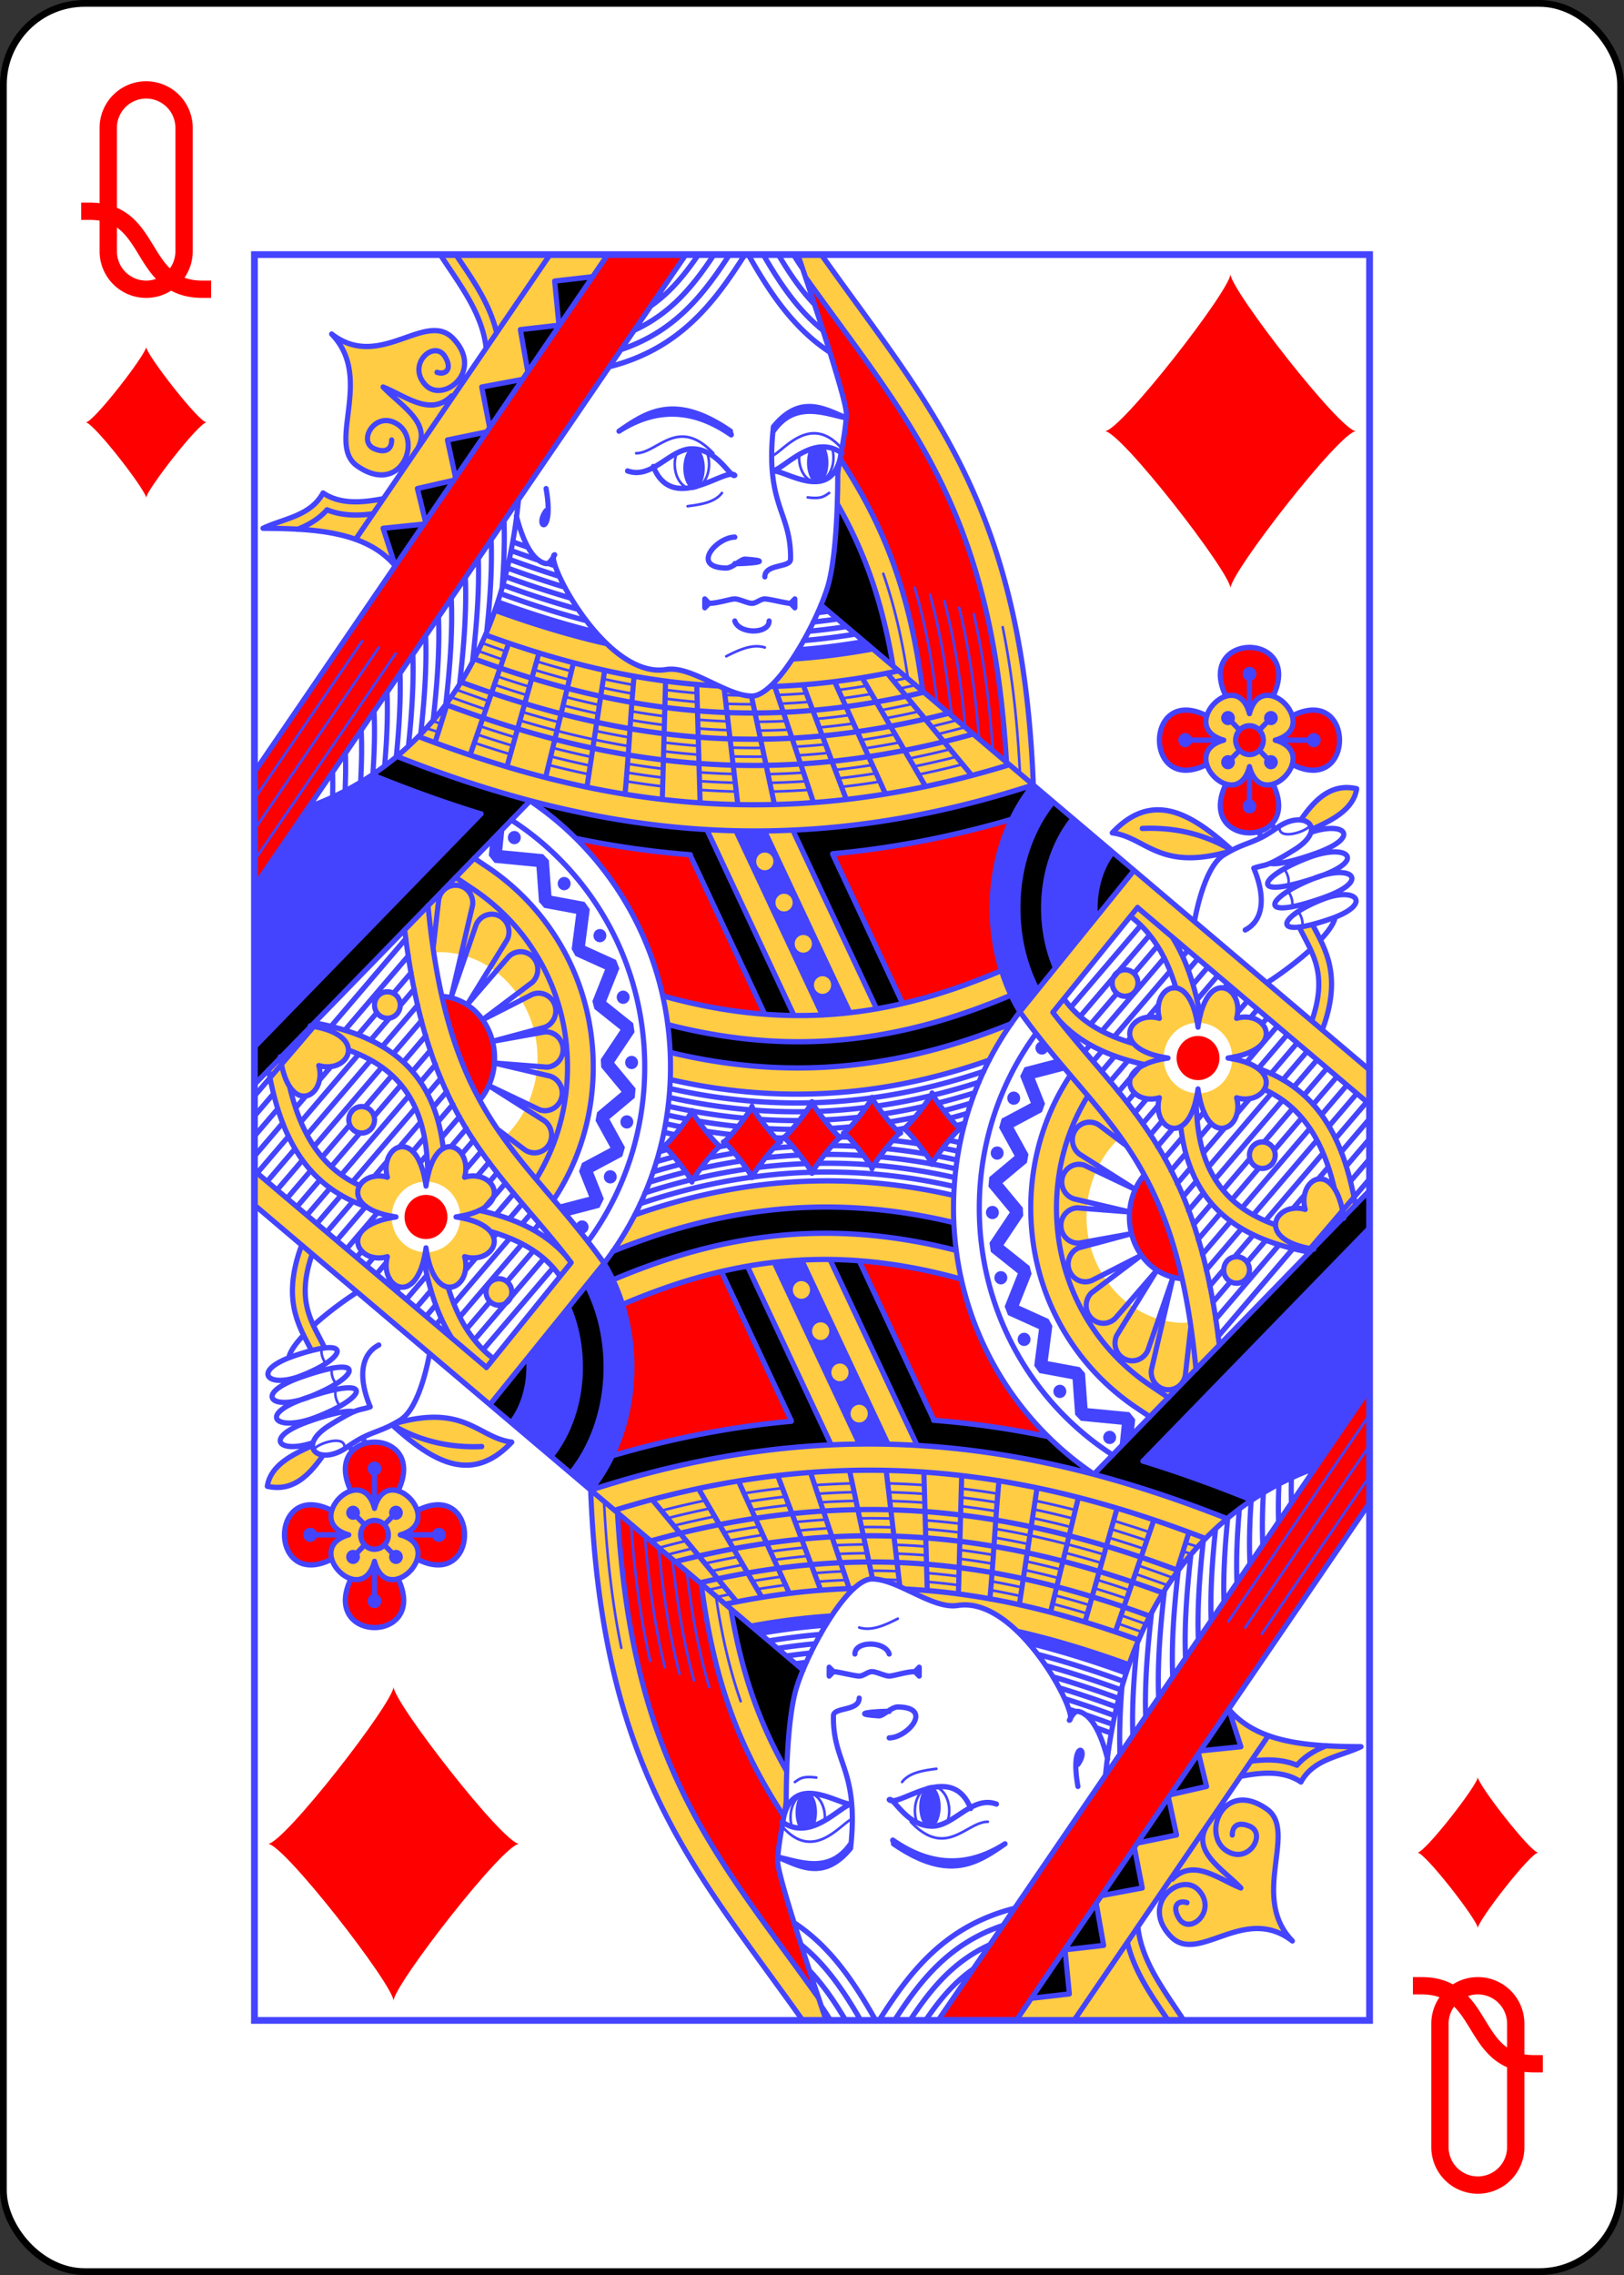 <svg xmlns="http://www.w3.org/2000/svg" xmlns:xlink="http://www.w3.org/1999/xlink" width="240" height="336" preserveAspectRatio="none" viewBox="-120 -168 240 336" xmlns:v="https://vecta.io/nano"><rect x="-120" y="-168" width="240" height="336" fill="#333333" stroke="none"/><defs><path id="A" d="M-82.4-130.4H82.4v260.8H-82.4z"/></defs><symbol id="B" preserveAspectRatio="xMinYMid" viewBox="-500 -500 1000 1000"><path d="M-260 100c300 0 220 360 520 360M-175 0v-285a175 175 0 0 1 350 0v570a175 175 0 0 1-350 0z" fill="none" stroke="red" stroke-linecap="square" stroke-miterlimit="1.5" stroke-width="80"/></symbol><symbol id="C" preserveAspectRatio="xMinYMid" viewBox="-600 -600 1200 1200"><path d="M-400 0C-350 0 0-450 0-500 0-450 350 0 400 0 350 0 0 450 0 500 0 450-350 0-400 0z" fill="red"/></symbol><symbol id="D" preserveAspectRatio="none" viewBox="0 0 1300 2000"><path d="M216.55 0c22.672 33.815 49.204 66.355 53.94 105.5l-25.363 36.035-3.986-4.102c6.32-11.198 5.98-26.776-9.5-42.414-32.146-32.496-85.433 37.347-141.65-5.027 50 50-6.776 124.44 29.752 149.36 25.358 17.294 44.433 10.196 53.54-3.55l3.4 3.12-26.592 37.854c-25.816 4.595-50.6 6.062-70.11-6.777-14.682 26.212-45.302 28.698-70 40 61.376.312 120.48 3.772 154.34 42.287L411.9.004H216.55zm416.92 0l8.816 25.467c118.34 161.28 217.5 260.56 234.43 549.4l31.297 25.848c-12.648-321.32-123.94-431.4-247.18-600.72h-27.365zm49.305 231.16l-3.29 51.135c3.567 6.1 7.01 12.233 10.33 18.457 24.307 45.58 42.878 96.272 54.72 165.25l34.537 28.36c-15.83-119.84-49.162-192.8-96.295-263.2zm-402.35 171.68l-11.127 27.957c90.347 32 178.35 53.163 271.2 57.447-21.405-9.82-42.855-20.98-60.5-18.246-24.29 3.762-48.682-9.915-69.5-29.48-42.95-9.33-86.012-22.164-130.07-37.68zm-11.166 28.033c-25.318 57.425-60.684 102.77-102.78 137.12 116.13 44.757 235.2 76.286 363.2 83.35l-2.275-.018 101.55 210.35 95.982-7.365c-73.626 12.42-154.8 10.87-249.02-14.79l6.092 32.6c160.35 40.145 287.86 12.7 400-33.312l-10.918-27.94c-46.132 19.01-94.093 34.635-145.77 43.39l-97.604-202.18-4.16-.03c89.463-3.607 183.63-19.57 284.37-51.38L720.67 446.662c-32.205 5.738-63.265 9.475-93.135 10.875-7.876 11.692-16.5 22.512-25.623 30.975 40.733-.486 83.422-4.83 128.14-13-44.724 8.17-87.476 12.572-128.68 13.494-7.458 6.768-14.88 10.975-21.365 10.975-11.754 0-25.097-5.3-38.824-11.453-93.522-4.586-181.53-25.74-271.9-57.672zm869.04 68.377c-22.784.772-47.828 39.967-8.297 50.748-55 15 15 85 30 30 15 55 85-15 30-30 55-15-15-85-30-30-4.22-15.47-12.788-21.05-21.703-20.748zm136.13 104.45c-23.586-.514-39.8 16.03-54.424 36.303l15 10c24.284-10.693 46.335-22.648 50-45-3.687-.808-7.207-1.23-10.576-1.303zm-221.38 25.215c-17.504.055-35.16 7.582-53.04 26.088 39.672 4.96 54.753 44.346 137.92 20.602l1.693-.937c-28.657-25.18-57.406-45.844-86.578-45.752zm-27.89 68.434l-132.8 160.22c20.036 27.174 39.697 49.954 58.553 71.457-28.95 43.355-45.902 94.798-45.902 150.98 0 95.074 48.797 177.62 123.05 226.05l15.676 10.223 53.934-53.58c-1.894-19.38-4.182-37.427-6.965-53.875-4.04 1.088-8.097 1.295-12.236 1-62.445-3.706-108.46-58.456-108.46-119.8 0-29.304 10.124-57.732 29.367-80.127 3.22-3.856 6.962-7.155 10.533-10.05 42.224 57.386 74.67 127.7 87.982 262.47l170.73-170.87 15.025-14.892-.024-.12 16.385-16.406-16.387 16.393c-6.905-37.354-17.928-72.61-39.068-101.4-17.397-23.683-41.763-42.338-74.684-53.195-5.924-4.443-15.715-8.488-29.9-11.016a40 40 0 0 1-39.156 39.17c11.378 63.78 53.95 39.17 44.195 5.03 14.485 4.14 27.256-1.142 32.21-9.46 22.212 9.908 38.578 24.107 51.217 41.312 14.532 19.783 24.032 44.132 30.225 70.37-16.884-23.37-41.272-2.487-33.642 24.217-18.716-5.347-34.572 5.033-34.543 17.467-19.833-6.863-37.303-16.203-51.385-29.02-25.365-23.09-41.373-57.883-41.193-113.78.444-1.685.887-3.81 1.307-6.148a40 40 0 0 1-39.195-39.959 40 40 0 0 1 40-40 40 40 0 0 1 39.971 39.195c63.78-11.378 39.17-53.95 5.03-44.195 9.14-31.986-27.658-55.62-41.988-4.662-6.604-30.946-16.217-61.528-33.072-87.512l230.06 189.57V923.54l-274.85-226.2zm-3.78 52.2c10.657 7.85 19.522 17.042 27.06 27.305 11.32 15.412 19.587 33.595 25.2 53.598-13.245-.552-24.066 15.52-18.63 34.55-24.132-6.895-43.5 12.357-30.252 28.37-25.78-7.16-48.3-17.677-65.666-33.484-5.606-5.103-10.756-10.778-15.373-17.135l77.658-93.203zm212.48 9.975l-15.77 2.195c13.8 28.31 34.27 51.3 14.56 106.34l12.414 9.654c12.692-33.117 12.725-58.556 6.768-78.838-4.667-15.888-12.027-28.085-17.97-39.348zm-218.85 50.48c-8.284 0-15 6.716-15 15s6.716 15 15 15 15-6.716 15-15-6.716-15-15-15zm-78.44 55.57a129.48 129.48 0 0 0 9.059 9.106c24.942 22.704 57.135 35.17 92.03 42.887-33.902 16.1-11.727 45.746 17.352 37.438-6.494 22.727 10.204 41.238 25.162 32.348 4.916 43.822 21.223 75.27 45.457 97.328 27.7 25.206 64.317 37.79 104.24 45.158l36.348-36.025-141.38 141.43c-13.615-111.34-41.96-181-78.5-235.7-33.368-49.922-71.293-86.38-109.76-133.98zm-54.248 5.424c-110.83 43.705-240.48 69.42-397.6 32.62l.324 30.81c143.12 31.822 266.36 13.765 371.36-21.994l25.926-41.438zm292.7 134a15 15 0 1 0 0 30 15 15 0 1 0 0-30zm-30 130c-8.284 0-15 6.716-15 15s6.716 15 15 15 15-6.716 15-15-6.716-15-15-15z" fill="#fc4"/></symbol><symbol id="E" preserveAspectRatio="none" viewBox="0 0 1300 2000"><path d="M411.9 0L0 586.15v129.62L502.97 0zm230.53 25.78c17.726 51.38 47.576 140.1 47.576 154.22 0 13.05-4.256 34.612-7.22 50.98 47.13 70.573 80.46 143.54 96.29 263.38l97.648 80.5c-16.922-288.84-116.1-388.12-234.3-549.1zM1160 445c-22.788 0-45.574 18.414-27.506 55.24 10.8-3.24 22.373.94 27.506 19.76 5.133-18.82 16.705-23 27.506-19.76 18.068-36.826-4.718-55.24-27.506-55.24zm-73.88 70.963c-48.388-.4-40.346 93.172 24.12 61.543-3.24-10.8.94-22.373 19.76-27.506-18.82-5.133-23-16.705-19.76-27.506-9.185-4.506-17.227-6.474-24.12-6.53zm147.76 0c-6.894.057-14.936 2.025-24.12 6.53 3.24 10.8-.94 22.373-19.76 27.506 18.82 5.133 23 16.705 19.76 27.506 64.467 31.63 72.51-61.943 24.12-61.543zm-73.88 17.7a16.158 16.336 0 0 0-16.158 16.336 16.158 16.336 0 0 0 16.158 16.336 16.158 16.336 0 0 0 16.158-16.336 16.158 16.336 0 0 0-16.158-16.336zm0 46.336c-5.133 18.82-16.705 23-27.506 19.76-36.136 73.652 91.147 73.652 55.012 0-10.8 3.24-22.373-.94-27.506-19.76zm-277.83 60.62c-72.056 19.6-141.37 32.178-208.14 38.248l81.154 169.36c40.212-8.87 78.642-22.015 115.7-37.703-7.09-22.118-10.87-45.782-10.87-70.52 0-35.877 7.95-69.49 22.168-99.38zm-507.36 20.686c49.626 47.836 85.528 109.62 101.2 178.6 41.477 10.938 80.512 17.57 118.2 20.363l-86.143-180.45c-45.302-3.45-89.724-9.772-133.27-18.516zm725.2 223.7a25 25 0 1 0 0 50 25 25 0 1 0 0-50zm-62.447 157.74c-11.377 12.652-17.553 29.63-17.553 47.256 0 37.163 26.967 67.85 61.428 69.79-11.175-48.27-26.047-85.33-43.875-117.04z" fill="red"/></symbol><symbol id="F" preserveAspectRatio="none" viewBox="0 0 1300 2000"><path d="M664.82 217.75l-17.85 3.004c-1.752 4.07-2.803 9.262-2.803 14.92 0 13.058 5.596 23.645 12.5 23.645s12.5-10.586 12.5-23.645c0-7.167-1.685-13.588-4.348-17.924zm-152.32.43a12.5 23.644 0 0 0-12.5 23.645 12.5 23.644 0 0 0 12.5 23.645 12.5 23.644 0 0 0 12.5-23.645 12.5 23.644 0 0 0-12.5-23.645zM283.74 393.4l-3.31 9.436c44.06 15.516 87.12 28.348 130.32 37.86l-12.828-13.152c-37.73-9.002-75.516-20.526-114.18-34.145zM710.5 438.3c-26.25 4.426-51.716 7.503-76.586 9.326l-6.72 10.434c30.225-1.9 61.285-5.647 93.5-11.385zm-573.02 150.9c-23.17 15.07-48.004 27.18-73.742 36.04l-63.73 90.543v181.8l264.23-264.16c-42.97-12.7-85.195-27.607-126.76-44.223zm770.65 11.545c-29.712 35.307-48.117 84.657-48.117 139.25 0 44.177 12.055 84.923 32.36 117.6l132.87-160.17zm-346.16 52.008l99.924 208.53c11.205-.632 22.438-1.553 32.84-2.764l-99.953-205.7c-10.825.11-21.597.054-32.81-.07zm-187.16 8.52c43.554 8.766 87.978 15.088 133.48 18.47zM595 677.277a10 10 0 1 1 0 20 10 10 0 1 1 0-20zm22.434 46.684a10 10 0 1 1 0 20 10 10 0 1 1 0-20zm22.432 46.684a10 10 0 1 1 0 20 10 10 0 1 1 0-20zM662.3 817.33a10 10 0 1 1 0 20 10 10 0 1 1 0-20zm255.7 73.764a7.5 7.5 0 1 0 0 15 7.5 7.5 0 1 0 0-15zm17.148 19.9l-37.385 9.447-5.104 10.115 12.475 30.428-33.98 17.6-3.074 10.357 18.11 31.943-29.547 24.033-.973 10.686 24.938 29.23-23.727 34.486 1.578 10.174 31.504 24.47-15.385 37.473 3.916 9.713 36.086 15.887-5.525 41.418 6.098 8.37 38.596 6.984 3.014 40.162 6.78 6.906 47.527 4.445-2.658 25.438 16.752-15.975 1.613-15.443-6.762-8.246-48.77-4.562-2.975-39.633-6.143-6.818-37.26-6.742 5.324-39.906-4.412-7.855-34.55-15.21 14.77-35.98-2.338-8.772-30.416-23.627 22.977-33.396-.475-9.117-23.688-27.768 28.508-23.188 1.793-9.518-17.395-30.684 33.154-17.172 3.488-9.504-11.797-28.78 33.365-8.432c1.215-.3 2.296-.863 3.184-1.637zm-50 36.955a7.5 7.5 0 1 0 0 15 7.5 7.5 0 1 0 0-15zm-19.293 62.19a7.5 7.5 0 1 0 0 15 7.5 7.5 0 1 0 0-15zm-5.543 67.324a7.5 7.5 0 1 0 0 15 7.5 7.5 0 1 0 0-15zm9.854 73.893a7.5 7.5 0 1 0 0 15 7.5 7.5 0 1 0 0-15zm27.094 69.785a7.5 7.5 0 1 0 0 15 7.5 7.5 0 1 0 0-15zm41.666 58.908a7.5 7.5 0 1 0 0 15 7.5 7.5 0 1 0 0-15zm58.086 52.135a7.5 7.5 0 1 0 0 15 7.5 7.5 0 1 0 0-15z" fill="#44f"/></symbol><symbol id="G" preserveAspectRatio="none" viewBox="0 0 1300 2000"><path d="M1025.5 697.65l-25.28-20.368c-10.283 12.5-20.235 35.104-20.235 62.72 0 3.922.195 7.744.686 11.316zm-91.73 110.1c-8.586-19.606-13.783-42.732-13.783-67.737 0-41.103 14.18-77.08 34.055-100.8l-22.996-19.27c-24.768 29.558-41.06 72.223-41.06 120.07 0 34.746 8.556 66.77 22.76 93.01m-30.245-193.4c-72.404 20.612-141.72 33.19-208.5 39.26l81.558 169.13-30.273 6.293-97.437-202.3c88.306-4.07 181-20.042 280.02-51.313m-313 259.66l-86.816-180.5c-45.302-3.45-89.726-9.772-133.17-18.417-16.41-15.827-34.458-30.224-53.427-42.81 66.752 17.082 134.82 28.6 205.75 32.7l102.1 210.47c-11.04-.03-22.665-.51-34.442-1.44zm287.42 10.67c-110.83 43.705-240.48 69.42-397.6 32.622l-2.707-31.5c160.35 40.145 287.86 12.7 400-33.312l10.34 18.76zM-.67 940.66l321.9-322.17c-52.75-13.6-104.26-30.608-155.13-50.2-8.87 7.218-18.128 13.977-28.235 20.644 41.136 16.898 83.362 31.805 126.33 44.505L-.335 897.9m318.98-765.22l-8.666-47.666 45-5-5-50 44.268-4.92m-120.08 170.88l-9.19-45.957 47.563-8.648m-78.115 111.16l-9.448-42.515 45.754-9.15m-71.392 101.6l-9.362-37.447 42.277-9.395m-68.12 96.94l-14.157-42.545 47.383-4.738m463.18 91.304c4.387-10.11 7.592-19.187 9.437-26.565 6-24.04 8.408-58.918 9.425-86.4 3.628 4.783 7.072 10.926 10.39 17.15 24.307 45.58 42.878 96.272 53.034 163.9z"/></symbol><symbol id="H" preserveAspectRatio="none" viewBox="0 0 1300 2000"><path d="M485.03 934.42c143.12 31.822 266.36 13.765 371.36-21.994M484.7 903.61c157.12 36.8 286.78 11.083 397.6-32.622m-374.44-191.1l87.077 180.37m160.64-12.268l-81.542-168.9m218.32 178.53c-20.318-32.696-32.372-73.442-32.372-117.62 0-54.59 18.405-103.94 48.065-139.34m189.6 662.03c-23.93-244.9-111.06-277.3-205.3-405.13l132.97-159.9m274.68 225.88l-639.63-526.76m-338.9 221.77L.798 939.19m320.33-320.64c98.705 64.38 163.9 175.34 163.9 301.43 0 83.944-28.89 161.18-77.327 222.44m-241.63-574.1c222.8 85.35 455.94 122.6 741.86 32.315m-233.9 77.985c66.782-5.852 136.1-18.43 208.5-39.043m-507.72 21.675c43.554 8.766 87.977 15.09 133.48 18.47m-370.97-90.4c41.734 16.472 83.96 31.38 126.9 44.2m615.88-55.726c-264.4 78.944-479.53 46.19-688.85-31.994m646.68-2.77C603.56 606.572 413.06 578.6 223 509.6m586.32 9.922c-215.43 54.1-390.78 28.357-568.55-35.35m539.58 11.504c-197.22 45.287-358.3 21.163-524.2-37.804m284.95 30.687c-93.46-4.626-181.47-25.78-271.8-57.79m481.64 40.68c-52.358 10.8-102 16.482-149.86 17.777m-73.677 162.08l101.55 210.35m96.37-7.394l-97.62-202.2m-66.243.795l100.65 208.5m31.964-2.793l-99.313-205.72m-118.85 186.68c160.53 43.72 283.22 17.466 395.16-28.663m-389.07 61.252c160.35 40.145 287.86 12.7 400-33.312m-882-123.03L502.973-.008m-195.14 277.86c-19.154 191.73-120.84 304.13-244.15 347.62m418.57 339.05c59 12.802 114.94 17.45 167.75 16.067m-165.85-36.124c58.492 12.9 113.78 17.574 165.9 16.178m-166.67-6.113c58.684 12.824 114.24 17.478 166.66 16.09m-169.13 3.837c59.417 12.832 115.84 17.498 169.12 16.12m-.023 28.817c-68.6 1.798-131.9 13.776-189.7 31.29m18.904-66.365c59.965 12.916 116.97 17.622 170.82 16.247m-.03-1.148c-65.257 1.666-125.87 12.263-181.5 28m181.45 11.922c-72.95 1.954-139.7 15.805-200.34 35.65m200.36-45.628c-70.625 1.868-135.53 14.705-194.67 33.3m194.68-53.256c-66.826 1.73-128.7 12.966-185.35 29.53m12.646-44.8c16.7 3.592 33.177 6.557 49.427 8.938m.558-.033c-18.988 3.74-37.473 8.138-55.443 13.072m508.74-264.67c-.365-3.707-.56-7.53-.56-11.45 0-27.616 9.952-50.22 20.043-62.264m-66.26 130c-8.586-19.606-13.783-42.732-13.783-67.737 0-41.103 14.18-77.08 34.055-100.8m-41.293 193.8c-14.205-26.24-22.76-58.266-22.76-93.01 0-47.846 16.29-90.5 41.06-120.07m193.77 615.3c-13.615-111.34-41.96-181-78.51-235.7-35.05-52.438-75.124-89.992-115.57-141.24l98.838-118.86m.114.34l270.3 222.6m-234.6 332.2l-20.965-13.674c-66.105-43.116-109.44-116.18-109.44-200.92 0-47.182 13.333-90.316 36.648-127.13m72.08 363.4l-15.675-10.224c-74.255-48.432-123.05-130.97-123.05-226.05 0-56.187 16.956-107.64 46.23-150.68m49.143 430.3l-5.097-3.325c-90.555-59.063-150.28-160.55-150.28-276.3 0-74.36 24.612-142.7 66.254-197.87m170.17 277.76a65 70 0 0 1-61.423-69.894 65 70 0 0 1 17.291-47.542m58.6-287.5c2.945-15.558 13.38-62.448 34.11-74.948 25.842-15.585 34.723-11.668 62.036-30.683 31.58-21.985 61.132.186 20 25-34.49 20.806-32.036 15.683-47.036 20.683 15 35 10 60-10 70m75-82.424c44.022-16.043 67.9 3.138 10 22.424-82.883 27.607-70.718-.297-10-22.424h0m1.724-28.197c39.536-13.043 58.998 5.446 5.11 24.032-28.255 9.745-45.072 12.574-52.426 11.18m52.258 16.396c42.513-16.043 65.572 3.138 9.657 22.424-80.042 27.607-68.294-.297-9.657-22.424h0m9.954 23.8c38.3-14.166 57.68 6 7.41 22.818-71.963 24.077-60.22-3.28-7.41-22.818h0m-3.824 46.316c9.16-9.437 15.742-18.45 17.202-25.648m-79.76 74.445c14.707-9.096 34.53-23.214 50.772-37.604m-12.934-25.58c13.8 28.31 34.27 51.3 14.56 106.34m12.414 9.653c12.692-33.117 12.724-58.555 6.767-78.837-4.667-15.888-12.028-28.085-17.97-39.347m-73.845-239.52c-15-55-85 15-30 30-55 15 15 85 30 30 15 55 85-15 30-30 55-15-15-85-30-30h0m16.158 30a16.158 16.336 0 0 1-16.158 16.336 16.158 16.336 0 0 1-16.158-16.336 16.158 16.336 0 0 1 16.158-16.336 16.158 16.336 0 0 1 16.158 16.336h0m-43.625-49.676c-36.3-73.766 91.224-73.766 54.934 0m22.21 22.21c73.766-36.3 73.766 91.224 0 54.934m-22.21 22.21c36.3 73.766-91.224 73.766-54.934 0m-22.21-22.21c-73.766 36.3-73.766-91.224 0-54.934m19.676 27.467h-45m5 0a5 5 0 1 1-10 0 5 5 0 1 1 10 0h0m70-30v-45m0 5a5 5 0 1 1 0-10 5 5 0 1 1 0 10h0m30 70h45m-5 0a5 5 0 1 1 10 0 5 5 0 1 1-10 0h0m-70 30v45m0-5a5 5 0 1 1 0 10 5 5 0 1 1 0-10h0m11.482-81.482l13.518-13.518m5 0a5 5 0 1 1-10 0 5 5 0 1 1 10 0h0m-18.522 36.478l13.522 13.522m0 5a5 5 0 1 1 0-10 5 5 0 1 1 0 10h0m-36.48-41.48l-13.52-13.52m-5 0a5 5 0 1 0 10 0 5 5 0 1 0-10 0h0m18.518 36.482l-13.518 13.518m0 5a5 5 0 1 0 0-10 5 5 0 1 0 0 10h0m35.154 73.6l3.916 6.527m11.884-15.193l3.603 6.004m-50.052 23.785c-31.728-18.3-66.633-26.312-104.5-24.714m104.62 24.663c-45.85-40.29-91.938-69.012-139.62-19.663 39.672 4.96 54.752 44.346 137.92 20.602m82.077-35.602c16.7-23.17 35.506-41.468 65-35-3.665 22.352-25.716 34.307-50 45M660.955.178c123.2 169.23 234.4 279.32 247.06 600.54m-265.73-575.25c118.34 161.28 217.5 260.56 234.43 549.4m-193.94-343.7c47.133 70.394 80.465 143.36 96.296 263.2m-99.587-212.07a530.47 530.47 0 0 1 10.331 18.456c24.307 45.58 42.878 96.272 54.72 165.25M.004 586.154L411.894.004m219.57-5.844c9.183 26.174 58.54 167.7 58.54 185.84 0 20-10 60-10 70s0 80-10 120-60 130-90 130-70.354-34.592-100-30c-70.89 10.98-142.67-126.6-130-130 0 0-5.347 10.755-10 10-17.9-2.903-28.81-31.84-34.625-54.087m-141.22 56.632C130.485 313.77 71.377 310.31 9.998 310c24.698-11.302 55.318-13.788 70-40 19.5 12.84 44.295 11.37 70.358 6.438m-32.463 46.173l226.7-322.6m-226.7 322.6h0m-67.698-11.416L54.6 309.4c10.375-4.38 21.25-10.634 30.03-20.346 17.087 6.838 35.606 6.885 53.746 4.514m-48.37-203.58c50 50-6.776 124.44 29.752 149.36 50.522 34.455 76.102-27.914 47.612-46.78-26.006-17.22-48.135 19.145-27.364 27.423 13.525 5.4 20 0 20-10m-70-120c56.222 42.374 109.5-27.47 141.65 5.027 36.78 37.18-11.958 74.012-32.41 52.48-22.33-23.51 11.17-52.634 23.5-31.037 8.028 14.062-.294 19.99-9.9 16.875m-22.846 86.656c17.04-28.965-18.498-48.18-40-70 27.148 10.568 55.142 33.88 80 10m40.122-53.906c-4.394-39.668-30.887-72.24-53.548-106.04m65.77 88.566c-8.103-33.77-29.143-62.08-47.634-88.7m83.956 132.75l-8.666-47.666 45-5-5-50 44.268-4.92m-120.08 170.88L265 150l47.563-8.648m-78.115 111.16L225 210.007l45.754-9.15m-71.392 101.6L190 265.01l42.277-9.395m-68.12 96.94L150 310.01l47.383-4.738m-33.226 47.284h0m249.73-225.58c81.195-20.044 121.84-71.68 157.85-126.92m-54.164.03c-16.37 23.325-33.164 42.983-55.437 58.05M535.71.1c-24.8 36.445-50.754 66.71-92.73 85.517M553.76.1c-31.093 46.8-64.663 87.322-126.32 107.46m243.27 2.953C628.156 83.317 600.614 42.868 575.752.052m52.706.042c3.462 5.47 6.958 10.744 10.537 15.816M610.804.147c12.792 20.952 26.05 39.934 41.924 56.083M593.285.202c19.568 32.943 40.447 62.822 69.325 85.45M340 265.02c10 55-15 45 0 25m85-90c32.57-21.833 65.334-43.275 130 0-2.1-1.048 2.388 5.3.447 3.986-35.447-23.986-79.677-35.78-130.45-3.986h0m180-5c31.44-37.48 60-20 85-10-25-5-60-20-85 15v-5m0 0c-10 90 20.912 95.608 20 150 0 10-30 5-30 20m-35-45c-21.322.138-52.198 34.45-10 35 7.172.094 17.26-10.366 22.04-10.045 38.618 2.596-.877 5.28-12.04 5.045m-35 40v10l5-5-5-5m105 0v10l-5-5 5-5m-5 5c-5 0-25-5-30-5s-10 5-15 5-15-5-20-5h0c-5 0-20 5-30 5m30 20c5 15 40 15 40 0m-165-170c28.544 10.017 49.297-25 75-25 30 0 44.732 33.14 50 30m-95-10c22.444 55 85 0 95 10m125-25c-32.58-22.584-65 15-80 20 15 0 65 35 77.777-13.84m-333.6 110.36l-.27-.086m1.795 11.032l-8.623-2.72m68.668 90.96c-43.2-9.513-86.26-22.346-130.32-37.862m38.583-71.28L303.035 326m28.698 20.405l-32.048-10.983m55.838 28.985c-19.184-5.81-38.61-12.26-58.427-19.293m64.714 31.584c-22.02-6.45-44.295-13.743-67.04-21.798m74.384 34.288c-25.25-7.108-50.758-15.332-76.825-24.544m85.167 37.182c-28.904-7.77-58.04-17.008-87.836-27.52m97.263 40.3c-33.023-8.4-66.216-18.744-100.18-30.714m111.16 43.683c-37.73-9.002-75.516-20.526-114.18-34.144m436.93 53.266c-32.205 5.738-63.266 9.475-93.49 11.385m41.862-53.992l-12.41 1.468m23.035 7.2a789.18 789.18 0 0 1-28.248 3.382m38.54 5.228c-14.873 2.208-29.482 3.968-43.868 5.298m54.382 3.187c-20.593 3.274-40.693 5.704-60.396 7.337m70.413 1.142c-26.25 4.426-51.717 7.503-76.587 9.326m-423.34 105.14l15.02-46.562m70.863-66.178l-44.98 126.77m80.303-115.65l-37.416 128.88m77.575-117.72l-32.474 129.9m68.86-121.4l-20.68 132.36m44.38 8.187c4.337-43.872 6.407-90.01 10.62-134m32.883 139.7l3.83-134.1m40.244 138l-3.948-134.22m47.898 136.18l-15.968-131.73m58.68 131.65l-26.883-122.9m72.415 120.68l-45.255-131.65M690 617.185l-50.298-129.94m96.05 123.74l-59.416-127.32m106.1 118.82l-74-123.32m127.93 110.8l-98.808-116m-491.65-108.18c1.55 37.59-1.767 78.673-6.764 120.96m21.894-142.46c1.21 36.59-2.044 76.387-6.877 117.3m21.832-138.6c1.177 32.637-1.242 67.853-5.193 104.17m-41.305-38.012c1.682 37.378-1.517 78.258-6.44 120.37M214.58 410.4c1.533 36.48-1.53 76.258-6.276 117.24m-8.672-95.952c1.354 34.734-1.41 72.422-5.793 111.27m-9.16-89.98c1.168 32.45-1.218 67.448-5.13 103.54m-9.824-82.175c.976 29.706-.99 61.52-4.35 94.338m-10.78-72.824c1.08 26.37-.233 54.456-2.84 83.47m-12.317-61.925c1.112 22.584.414 46.466-1.393 71.144m-13.548-49.915c.87 18.8.498 38.487-.71 58.777m-17.705-32.576c.44 13.78.247 28.01-.42 42.585m-14.54-21.282c.266 9.206.254 18.612.01 28.185m199.84-312.56c.944 24.246-.12 49.93-2.338 76.445m809 884.5c-23.93-244.9-111.06-277.3-205.3-405.13l132.97-159.9m8.653 435.7l-58.09 42.568c-8.064 7.7-8.277 20.505-.473 28.468s20.61 8.008 28.47.1l48.168-54.16m-35.356-141l-31.076-22.71a20 20 0 0 0-11.125-4c-8.866-.402-16.936 5.087-19.82 13.48s.106 17.683 7.345 22.817l64.79 39.878m0 0l-59.602-27.54c-1.913-.596-3.904-.902-5.908-.906-9.998-.022-18.477 7.342-19.855 17.245s4.768 19.302 14.392 22.01l64.382 14.675m0 0l-61.17-4.64c-11.114.668-19.544 10.282-18.752 21.388s10.5 19.428 21.596 18.512l60.53-10.633m0 0l-61.285 15.983c-10.332 4.216-15.216 16.07-10.852 26.342s16.288 14.984 26.495 10.473l57.195-28.36m18.075 16.975l-46.82 73.927c-4.814 10.068-.458 22.128 9.678 26.796s22.132.14 26.654-10.064l29.286-82.678m0 0l-25.173 104.78c-1.47 11.068 6.407 21.195 17.496 22.497s21.096-6.726 22.23-17.833l6.324-53.887m53.275-258.87c10 35-35 60-45-10-10 70-55 45-45 10-35 10-60-35 10-45-70-10-45-55-10-45-10-35 35-60 45 10 10-70 55-45 45-10 35-10 60 35-10 45 70 10 45 55 10 45h0m125 136.44c-10-70-55-45-45-10-35-10-60 35 10 45m-44.514-27.444c-19.862-6.953-37.333-16.293-51.414-29.11-25.365-23.09-41.372-57.883-41.07-114.58m-18.137 32.134c5.204 43.733 21.5 75.18 45.744 97.24 27.7 25.206 64.317 37.792 104.24 45.16m53.774-53.3c-6.904-37.404-17.927-72.71-39.093-101.52-17.397-23.683-41.763-42.338-75.112-53.48m7.7 24.01c22.292 9.904 38.656 24.104 51.295 41.31 14.532 19.783 24.032 44.13 30.678 71.05m-322.7-192.5a129.48 129.48 0 0 0 9.224 9.288c24.942 22.704 57.134 35.17 92.458 42.804m-13.31-23.995c-25.802-7.274-48.32-17.792-65.686-33.6-5.61-5.108-10.765-10.788-15.385-17.152m77.568-93.262c10.703 7.867 19.6 17.086 27.163 27.38 11.32 15.412 19.588 33.595 25.83 53.604m28.46 31.245c-6.314-32.318-15.93-62.9-32.796-88.9m-39.924 52.2a15 15 0 1 1-30 0 15 15 0 1 1 30 0h0m160 195a15 15 0 1 1-30 0 15 15 0 1 1 30 0h0m-30 130a15 15 0 1 1-30 0 15 15 0 1 1 30 0h0m70.86-24.34l-3.262 3.713m40.81-46.453l-37.547 42.74m50.988-58.04l-13.442 15.3m31.594-35.964l-18.153 20.664m-71.037 58.135l-87.43 99.522m176.62-201.05l-22.258 25.336m-83.073 71.836l-74.117 84.37m136.45-155.32l-2.125 2.418m45.122-51.364l-27.22 30.986m-134.83 130.75l-20.608 23.458m61.913-70.477l-22.05 25.1m67.13-76.414l-13.608 15.5m41.115-46.802l-11.84 13.478m59.996-68.295l-33.032 37.6m-136.95 133.16l-16.314 18.57m50.955-58.003l-22.05 25.1m103.2-117.5l-67.278 76.584m118.22-134.57l-36.5 41.538m-109.32 101.7l-41.305 47.018m129.06-146.9l-74.22 84.487m120.7-137.38l-32.535 37.035m-114.44 107.54l-33.01 37.575m125.23-142.55l-78.938 89.857m122.1-139l-29.6 33.683m-117.53 111.05l-26.27 29.903m70.98-80.796l-31.513 35.872m81.28-92.523l-32.072 36.508m73.126-83.24l-27.736 31.572m-118.4 112.04l-20.95 23.85m65.588-74.66l-31.34 35.674m81.294-92.54l-33.48 38.112m73.43-83.586l-26.857 30.572m-117.06 110.52l-17.55 19.976m109.76-124.94l-78.614 89.488m118.73-135.16l-27.03 30.77m-113.47 106.43l-15.566 17.72m102.96-117.2l-73.25 83.382m114.77-130.65l-28.3 32.213m-107.53 99.675l-15.528 17.675m55.428-63.095l-24.923 28.37m53.992-61.46l-14.944 17.01m70.22-79.93l-30.55 34.775m-99.296 90.303l-17.133 19.503m46.94-53.432l-13.685 15.578m68.36-77.814l-.19.217m33.972-38.67l-33.78 38.453m-88.494 78.007l-20.74 23.61M1107 971.164l-7.887 8.978m93.334-106.24l-36.164 41.166m-85.29 74.36l-18.155 20.666m45.225-51.48l-1.266 1.44m4.922-5.603l-3.656 4.162m43.82-49.88l-1.966 2.24m40.947-46.61l-6.16 7.012m-116.45 109.83l-13.842 15.756m124.87-142.14l-8.308 9.457m-107.3 99.425l-18.12 20.627m122.15-139.05l-11.5 13.08m-105.78 97.687l-14.063 16.008m119.75-136.3l-3.764 4.285m-116.22 109.57l-9.15 10.416m44.475-50.627l-1.385 1.576m42.156-47.987l-3.742 4.26m36.045-41.03l-4.064 4.626m-108.88 101.2l-14.25 16.22m23.578-26.84l-9.33 10.62m13.392-15.244l-4.064 4.626m92.03-104.76l-24.24 27.593m-80.042 68.386l-21.14 24.063m113.84-129.58l-17.25 19.636m-91.07 80.94l-15.4 17.54m33.638-38.29l-3.725 4.24m36.56-41.616l-12.538 14.272m31.7-36.084l-2.544 2.896m29.055-33.073l-11.27 12.83m-100.32 91.47l-10.514 11.968m89.707-102.1l-65.154 74.166m85.968-97.86l-6.13 6.98m-107.76 99.942l-6.587 7.5m92.78-105.6l-72.596 82.638m88.713-100.98l-1.972 2.245m-113.3 106.23l-3.554 4.046m47.73-54.333l-30.883 35.154m77.883-88.656l-27.236 31.003m-75.91 63.683l-1.4 1.605m53.44-60.83l-38.857 44.232m44.357-50.492l-5.5 6.26m42.107-47.93l-36.608 41.67m-68.435 55.173l-.148.168m94.9-108.03l-81.545 92.824m-687.46-219.18L-.044 897.62" fill="none" stroke="#44f" stroke-linecap="round" stroke-linejoin="round" stroke-width="6"/></symbol><symbol id="I" stroke="#44f" preserveAspectRatio="none" viewBox="0 0 1300 2000"><g stroke-linecap="round" stroke-linejoin="round"><path d="M1200 695c4.41 6.183 6.95 12.697 5 20m-.665 4.982c4.41 6.183 6.95 12.697 5 20m6.832 2.98c4.41 6.183 6.95 12.697 5 20M1195 650.003c1.03 15.056 40.208.06 35-5m-680-190c15.323-7.56 30.583-14.284 45-10m-50-175c-8.282 10.548-23.954 12.98-40 15m140-10c16.677 2.2 19.875-1.846 25-5m-225-45c25 0 48.602-42.4 90 0m68.006 3.103C615 225.003 647.5 177.503 685 220.003m-157.48 4.238c1.583 3.945 2.484 8.48 2.484 13.307 0 15.213-8.954 27.545-20 27.545s-20-12.332-20-27.545c0-4.515.79-8.776 2.187-12.537m181.45-5.028c.88 3.105 1.364 6.485 1.364 10.02 0 15.213-8.954 27.545-20 27.545s-20-12.332-20-27.545a38.12 38.12 0 0 1 .193-3.843m138.92 362.8c16.877-3.39 33.955-7.247 51.246-11.594m-222.43 30.845c14.445-.32 29.018-.976 43.732-1.988m-127.55.06a932.49 932.49 0 0 0 42.558 1.925m-128.37-11.69a978.61 978.61 0 0 0 42.62 5.825m-132.92-24.327c15.542 3.88 31.167 7.432 46.89 10.63m-133.5-35.712c13.97 4.58 27.98 8.93 42.046 13.025m470.23 13.898a1079.94 1079.94 0 0 0 49.442-10.993m-217.34 29.457a926.31 926.31 0 0 0 42.548-1.842m-124.5-.163a920.18 920.18 0 0 0 41.649 1.934m-126.3-11.655a966.26 966.26 0 0 0 42.05 5.79m-130.8-24.038c15.256 3.814 30.587 7.31 46.01 10.46m-131.68-35.295c13.79 4.523 27.615 8.816 41.486 12.86m53.863-26.7a1148.67 1148.67 0 0 1-42.719-11.65m124.8 28.8c-13.264-2.185-26.457-4.65-39.595-7.38m120.1 16.996a886.67 886.67 0 0 1-40.32-3.899m114.84 6.18c-12.266.15-24.432.042-36.51-.317m191.28-15.077c-13.386 2.465-26.626 4.62-39.732 6.474m28.687-24.63c12.727-2.26 25.6-4.81 38.597-7.655m-186.7 21.6a850.51 850.51 0 0 0 35.439-1.032m-106.2-1.357c11.98.907 24.038 1.566 36.19 1.965m-114.64-11.515c13.022 2.176 26.112 4.075 39.286 5.68m-118.02-22.273c13.538 3.425 27.115 6.576 40.75 9.433m-120.88-32.874c12.704 4.192 25.41 8.172 38.134 11.924m51.683-27.175c-13.52-3.445-27.023-7.18-40.54-11.187m112.76 26.664c-11.703-2.017-23.36-4.27-35-6.753m109.1 16.162a813.78 813.78 0 0 1-36.845-3.829m92.97 6.38a793.81 793.81 0 0 1-23.598-.589m165.44-10.357a889.2 889.2 0 0 1-33.226 4.732m82.617 77.63a1067.81 1067.81 0 0 0 47.643-10.404m-212.27 28.1c13.666-.25 27.45-.812 41.366-1.698m-121.46-.38a907.62 907.62 0 0 0 40.738 1.943m-124.27-11.624a954.27 954.27 0 0 0 41.495 5.758m-128.66-23.746c14.97 3.75 30.007 7.186 45.13 10.288m-129.88-34.878c13.61 4.465 27.25 8.703 40.926 12.696m48.66-7.44c-14.407-3.62-28.763-7.538-43.086-11.73m86.454 21.674c-14.52-3.003-28.97-6.325-43.368-9.943m83.774 17.43c-13.54-2.213-27.003-4.715-40.406-7.487m121.9 17.125c-13.73-.994-27.353-2.302-40.888-3.906m117.27 6.122c-12.587.18-25.07.09-37.46-.258m195.54-15.9c-13.755 2.58-27.36 4.837-40.828 6.78m18.794-43.25c12.113-2.104 24.35-4.47 36.725-7.11m-181.46 20.29c11.323-.068 22.734-.367 34.243-.906m-103.13-1.538a833.98 833.98 0 0 0 35.272 1.966m-112.7-11.494a882.42 882.42 0 0 0 38.858 5.668M362.3 500.9a1004.74 1004.74 0 0 0 39.871 9.257m-119.08-32.45a1248.37 1248.37 0 0 0 37.577 11.758m-47.525 16.356l-37.97-13.056m57.947-43.33l-27.986-9.572m4.66 75.377a1465.5 1465.5 0 0 1-40.584-13.994m60.566-42.385l-29-9.93m106.37 32.624a1092.6 1092.6 0 0 1-40.905-11.27m114.7 27.02c-11.94-2.042-23.83-4.33-35.688-6.847m110.94 16.3c-12.556-.998-25.025-2.283-37.423-3.84m102.56 6.385c-10.642.014-21.205-.182-31.697-.58m134.8 94.137c14.722-1.6 29.59-3.557 44.6-5.886m-48.33-3.73c14.505-1.54 29.153-3.433 43.956-5.69m-58.862-32.83c-12.035 1.154-23.96 2.055-35.787 2.713m28.392-21.835a897.43 897.43 0 0 0 39.914-4.53m-54.902-34.21c-11.307.888-22.507 1.534-33.6 1.947m67.175 84.817a963.6 963.6 0 0 0 43.312-5.495m-50.764-13.767c-12.172 1.2-24.235 2.144-36.198 2.843m21.33-41.277c12.94-1.136 26.008-2.576 39.222-4.332m-46.716-15.04c-11.44.935-22.773 1.625-34.01 2.08M719.35 497.6a902.26 902.26 0 0 1-34.309 5.014m133.62 24.86l-29.4 7.135m-28.6-55.02l-15.644 3.206m83.316 52.49c-10.71 2.83-21.327 5.47-31.853 7.918m-25.903-55.537l-18.216 3.86m-552.2 44.868l14.266 4.407m-6.618-12.48l9.683 2.974m-2.673-11.258l5.736 1.753M-.004 686.138l164.64-234.3m-164.64 199.5l145-206.35m-145 171.56l125.6-178.75m696-37.814c10.75 42.962 18.64 91.657 23.212 148.63m-32.09-28.447l-3.93-29.74c-5.163-39.085-12.283-73.743-21.15-105.17m104.85 202.68l-.817-13.955c-3.354-57.247-9.988-107.3-19.374-152m-33.663-14.634c10.513 44.62 18.077 95.135 22.168 153.98m-64.918-54.077l-1.965-14.87c-5.75-43.52-13.867-81.213-24.117-114.96m-36.63-15.904c12.135 34.014 21.74 72.39 28.672 118.27m42.525-87.355c10.975 41.17 19.186 87.86 24.237 142.7" fill="none" stroke-width="3"/><g stroke-width="72"><use transform="matrix(1 0 0 .972 600 951.4)" width="100" height="100" xlink:href="#C"/><use transform="matrix(1 0 0 .972 530 956.4)" width="100" height="100" xlink:href="#C"/><use transform="matrix(1 0 0 .972 460 961.4)" width="100" height="100" xlink:href="#C"/></g></g></symbol><rect x="-119.5" y="-167.5" width="239" height="335" rx="12" fill="#fff" stroke="#000"/><use x="-82.4" y="-130.4" width="164.8" height="260.8" xlink:href="#D"/><use transform="rotate(180)" x="-82.4" y="-130.4" width="164.8" height="260.8" xlink:href="#D"/><use x="-82.4" y="-130.4" width="164.8" height="260.8" xlink:href="#E"/><use transform="rotate(180)" x="-82.4" y="-130.4" width="164.8" height="260.8" xlink:href="#E"/><use x="-82.4" y="-130.4" width="164.8" height="260.8" xlink:href="#F"/><use transform="rotate(180)" x="-82.4" y="-130.4" width="164.8" height="260.8" xlink:href="#F"/><use x="-82.4" y="-130.4" width="164.8" height="260.8" xlink:href="#G"/><use transform="rotate(180)" x="-82.4" y="-130.4" width="164.8" height="260.8" xlink:href="#G"/><use x="-82.4" y="-130.4" width="164.8" height="260.8" xlink:href="#H"/><use transform="rotate(180)" x="-82.4" y="-130.4" width="164.8" height="260.8" xlink:href="#H"/><use x="-82.4" y="-130.4" width="164.8" height="260.8" xlink:href="#I"/><use transform="rotate(180)" x="-82.4" y="-130.4" width="164.8" height="260.8" xlink:href="#I"/><use x="-114.4" y="-156" width="32" height="32" xlink:href="#B"/><use x="-111.784" y="-119" width="26.769" height="26.769" xlink:href="#C"/><use x="34" y="-132.16" width="55.68" height="55.68" xlink:href="#C"/><g transform="rotate(180)"><use x="-114.4" y="-156" width="32" height="32" xlink:href="#B"/><use x="-111.784" y="-119" width="26.769" height="26.769" xlink:href="#C"/><use x="34" y="-132.16" width="55.68" height="55.68" xlink:href="#C"/></g><use fill="none" stroke="#44f" xlink:href="#A"/></svg>